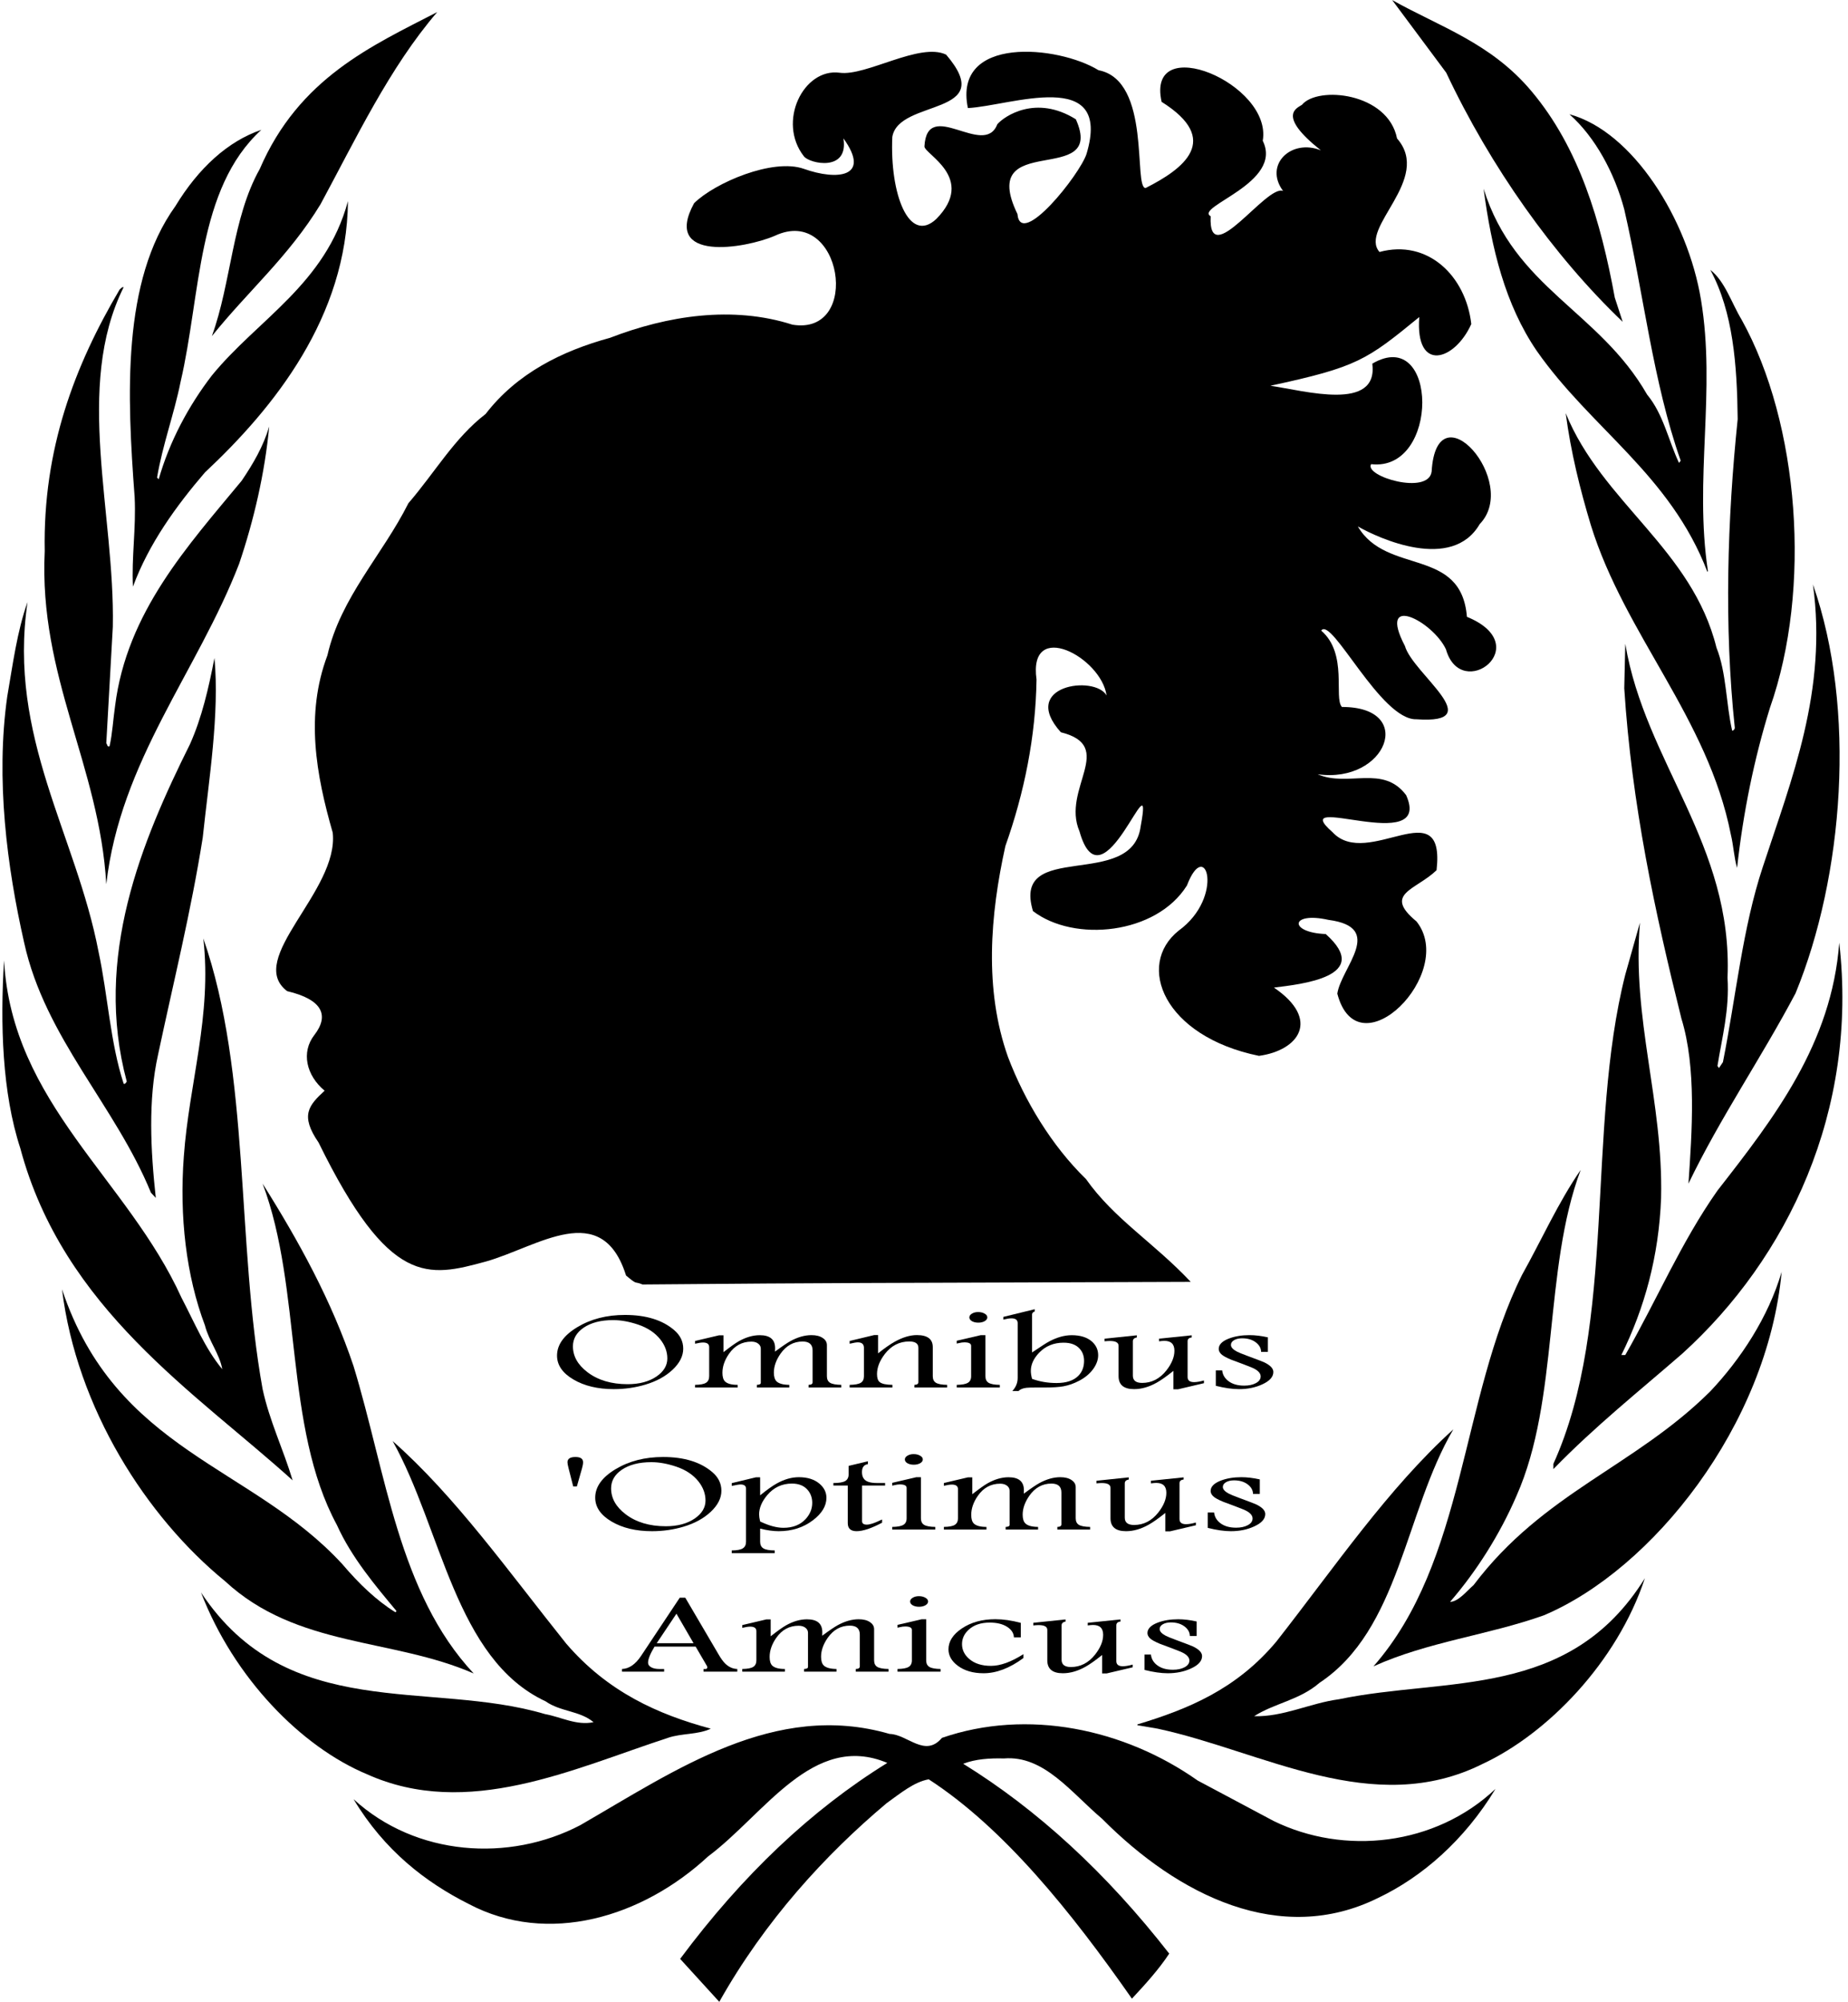 <?xml version="1.0" encoding="UTF-8" standalone="no"?>
<!-- Created with Inkscape (http://www.inkscape.org/) -->

<svg
   xmlns:dc="http://purl.org/dc/elements/1.1/"
   xmlns:cc="http://creativecommons.org/ns#"
   xmlns:rdf="http://www.w3.org/1999/02/22-rdf-syntax-ns#"
   xmlns:svg="http://www.w3.org/2000/svg"
   xmlns="http://www.w3.org/2000/svg"
   xmlns:sodipodi="http://sodipodi.sourceforge.net/DTD/sodipodi-0.dtd"
   xmlns:inkscape="http://www.inkscape.org/namespaces/inkscape"
   id="svg4170"
   version="1.1"
   inkscape:version="0.91 r13725"
   width="970.524"
   height="1050.739"
   viewBox="0 0 970.524 1050.739"
   sodipodi:docname="201610_JS_profile_v3_Laurel.svg">
  <defs
     id="defs4174">
    <clipPath
       id="clipPath4210"
       clipPathUnits="userSpaceOnUse">
      <path
         inkscape:connector-curvature="0"
         id="path4212"
         d="m 225.607,544.429 c 0,-0.688 0.193,-1.055 0.428,-1.499 l 0,0 c -0.373,-0.558 -0.931,-0.871 -1.347,-1.434 l 0,0 c -0.379,-0.51 -0.884,-1.104 -1.303,-1.589 l 0,0 c -0.622,-0.724 -1.926,-2.773 -2.486,-3.183 l 0,0 c -0.057,0.238 -0.108,0.245 -0.108,0.534 l 0,0 0,0.428 c 0,0.214 1.819,1.078 1.819,3.639 l 0,0 c 0,1.1 -0.728,3.555 -1.105,4.351 l 0,0 c -0.381,0.802 -1.765,3.096 -1.892,3.568 l 0,0 c -0.83,-0.609 -1.887,-4.754 -1.929,-6.097 l 0,0 c -0.078,-2.477 0.111,-5.149 2.573,-5.354 l 0,0 0,-1.497 c 0,-1.247 -1.524,-3.107 -1.994,-4.215 l 0,0 c -0.364,-0.855 -1.914,-3.588 -2.059,-4.268 l 0,0 -0.444,1.419 c 0.984,0.229 1.391,1.454 1.391,2.675 l 0,0 0,0.108 c 0,2.616 -2.803,7.107 -4.578,8.252 l 0,0 -0.778,-5.024 0.111,-0.018 0,-0.962 c 0,-2.396 1.181,-5.194 3.459,-5.24 l 0,0 0.289,-2.573 c 0.037,-0.282 -2.249,-6.374 -2.249,-8.133 l 0,0 -0.205,0.003 -0.33,1.067 c 0.455,0.165 0.75,0.885 0.75,1.498 l 0,0 0,0.75 c 0,1.756 -1.658,3.637 -2.597,4.574 l 0,0 c -0.319,0.321 -3.932,3.724 -3.932,2.702 l 0,0 0,-0.643 c 0,-2.632 0.543,-3.811 1.027,-5.821 l 0,0 c 0.32,-1.33 1.887,-3.488 3.36,-3.488 l 0,0 0.107,0 c 0.369,0 0.415,0.079 0.75,0.107 l 0,0 c 0.945,-1.786 0.666,-2.712 0.437,-4.824 l 0,0 c -0.203,-1.863 -0.223,-3.715 -0.223,-5.77 l 0,0 c -0.128,0.095 -0.643,0.8 -0.643,0.963 l 0,0 c 0,0.195 0.429,0.66 0.429,1.391 l 0,0 c 0,3.194 -5.538,6.54 -8.241,7.17 l 0,0 c 0.143,-1.713 1.3,-4.304 1.964,-5.635 l 0,0 c 0.703,-1.414 2.181,-3.568 4.136,-3.568 l 0,0 c 0.614,0 0.767,0.171 1.284,0.214 l 0,0 c 0.117,-0.44 0.818,-1.454 1.107,-2.105 l 0,0 c 0.204,-0.459 0.32,-2.171 0.395,-2.815 l 0,0 c 0.237,-2.003 0.504,-3.391 0.936,-5.378 l 0,0 -0.725,0.774 c 0.597,2.558 -1.237,3.826 -2.997,4.707 l 0,0 c -1.326,0.664 -4.409,1.714 -6.315,1.714 l 0,0 c -0.705,0 3.674,-7.384 6.637,-7.384 l 0,0 c 0.246,0 0.125,0.036 0.426,0.107 l 0,0 0,-0.215 c 1.048,0 1.323,0.237 1.928,0.643 l 0,0 c 0.399,-0.596 1.18,-1.27 1.501,-1.924 l 0,0 c 0.155,-0.313 0.699,-2.156 0.84,-2.585 l 0,0 c 0.281,-0.85 0.762,-1.655 0.981,-2.446 l 0,0 c 0.259,-0.945 0.899,-1.744 1.064,-2.466 l 0,0 -0.853,0.431 c 0,2.291 -1.609,3.372 -3.385,3.894 l 0,0 c -2.207,0.648 -3.858,0.494 -6.463,0.494 l 0,0 -0.749,0 c 0.341,-1.456 5.318,-5.779 7.385,-5.779 l 0,0 0.963,0 c 1.074,0 1.571,0.273 2.034,0.963 l 0,0 c 1.84,-1.231 2.222,-2.166 3.318,-4.064 l 0,0 c 0.494,-0.853 2.455,-3.807 3.122,-4.3 l 0,0 -0.108,-0.02 -0.98,0.251 c -0.307,0.225 -0.276,1.339 -1.581,2.164 l 0,0 c -0.725,0.457 -1.867,0.832 -3.021,0.832 l 0,0 -0.857,0 c -1.619,0 -4.914,-0.765 -5.993,-1.283 l 0,0 c 0.277,-1.04 5.858,-3.853 7.706,-3.853 l 0,0 1.178,0 c 0.088,0.267 0.055,0.216 0.145,0.166 l 0,0 c 0.061,-0.034 0.18,-0.069 0.432,-0.003 l 0,0 c 0.232,0.062 0.511,0.261 0.704,0.375 l 0,0 c 0.647,0.38 0.616,0.408 0.967,1.068 l 0,0 c 2.609,-0.608 2.746,-1.628 4.307,-3.184 l 0,0 c 1.334,-1.33 2.526,-2.442 3.929,-3.692 l 0,0 -1.281,0.133 c -0.106,1.288 -2.141,2.14 -3.639,2.14 l 0,0 c -1.602,0 -3.009,-0.551 -4.207,-1.036 l 0,0 c -0.733,-0.298 -1.23,-0.452 -1.894,-0.783 l 0,0 c -0.484,-0.242 -1.329,-0.861 -1.712,-0.963 l 0,0 0,-0.214 c 0.774,-0.18 2.14,-0.867 3.17,-1.218 l 0,0 c 1.007,-0.344 2.529,-0.815 3.788,-0.815 l 0,0 0.855,0 c 1.576,0 3.414,0.928 3.533,2.355 l 0,0 c 2.494,0 3.458,-1.306 4.966,-2.313 l 0,0 c 1.218,-0.811 3.652,-2.035 4.56,-2.805 l 0,0 -1.285,-0.127 c -0.187,0.806 -1.395,1.499 -2.355,1.499 l 0,0 -0.855,0 c -1.955,0 -7.5,-3.427 -7.824,-4.683 l 0,0 5.255,-0.561 0.428,0 c 2.462,0 5.458,0.809 5.458,3.318 l 0,0 1.392,0 c 1.237,0 3.424,-1.064 4.241,-1.423 l 0,0 c 0.745,-0.328 3.69,-1.557 4.449,-1.641 l 0,0 -0.877,-0.254 c -1.344,0.899 -1.228,0.827 -2.021,0.754 l 0,0 c -0.274,-0.025 -0.657,-0.05 -1.245,-0.035 l 0,0 c -0.749,0.019 -2.366,-1.02 -2.865,-1.439 l 0,0 c -0.855,-0.717 -4.055,-3.669 -4.144,-4.737 l 0,0 0.963,0 c 3.84,0 9.419,0.926 9.419,4.493 l 0,0 0.002,0.531 2.352,0.219 c 0.319,0.036 3.264,-0.66 3.404,-0.769 l 0,0 c 0.992,-0.759 0.333,-2.259 -0.121,-3.049 l 0,0 c -0.434,-0.758 -1.339,-1.606 -1.908,-2.371 l 0,0 c -0.941,-1.26 -0.859,-1.315 -1.526,-2.696 l 0,0 -0.063,-1.174 0,-0.107 c 0,-0.637 0.02,-2.081 0.643,-2.248 l 0,0 c -0.027,0.335 -0.108,0.381 -0.108,0.75 l 0,0 0,0.213 c 0,4.391 5.888,6.352 5.888,8.562 l 0,0 0,0.428 c 0,0.378 -0.467,1.019 -0.65,1.242 l 0,0 2.041,-0.279 c 0.25,0 0.469,0.006 0.663,0.01 l 0,0 c -0.194,-0.004 -0.413,-0.01 -0.663,-0.01 l 0,0 1.605,-0.215 0.535,-0.748 0.998,-1.964 0.074,2.82 -0.114,-2.461 c -0.251,0.294 -0.692,1.487 -0.956,1.927 l 0,0 c -0.024,0.039 -0.047,0.075 -0.07,0.11 l 0,0 c 0.023,-0.035 0.046,-0.071 0.07,-0.11 l 0,0 c 0.264,-0.44 0.705,-1.633 0.956,-1.927 l 0,0 0.114,2.461 c 0.118,1.431 0.427,3.243 -0.643,3.96 l 0,0 c -0.182,-0.78 -0.85,-2.034 -1.713,-2.034 l 0,0 c -0.99,0 -1.667,0.135 -2.564,0.217 l 0,0 c -1.549,0.14 -1.13,0.245 -2.039,0.853 l 0,0 c 0.477,0.712 0.964,0.763 0.964,2.141 l 0,0 0,0.214 c 0,2.239 -3.536,6.953 -4.934,7.277 l 0,0 -0.097,-1.819 0,-1.713 c 0,-2.966 0.696,-6.208 3.518,-6.22 l 0,0 0.23,-0.308 c -1.491,0 -3.317,0.627 -4.752,1.028 l 0,0 c -0.895,0.249 -1.415,0.474 -2.245,0.752 l 0,0 c -1.263,0.424 -1.039,0.125 -1.674,1.324 l 0,0 c 0.899,0.209 1.392,1.359 1.392,2.461 l 0,0 0,0.642 c 0,1.75 -2.261,6.674 -3.319,6.956 l 0,0 c -0.211,-0.911 -0.66,-1.753 -0.882,-2.864 l 0,0 c -0.147,-0.747 -0.295,-2.132 -0.295,-3.236 l 0,0 0,-0.427 c 0,-1.516 0.819,-3.64 2.541,-3.652 l 0,0 0.261,-0.433 -0.126,-0.089 c -0.042,-0.042 -1.895,0.891 -2.14,0.963 l 0,0 c -0.684,0.199 -1.484,0.744 -2.141,1.07 l 0,0 c -1.092,0.541 -3.413,1.476 -3.533,2.89 l 0,0 c 1.327,0.308 2.035,1.82 2.035,3.424 l 0,0 0,0.428 c 0,2.127 -1.008,4.952 -1.713,6.42 l 0,0 c -0.811,-0.216 -2.783,-5.133 -2.783,-6.635 l 0,0 0,-0.963 c 0,-1.113 0.862,-2.451 1.805,-2.678 l 0,0 0.139,-0.336 -0.125,-0.089 c -0.001,-0.002 -0.839,0.598 -0.934,0.671 l 0,0 c -0.343,0.266 -0.604,0.397 -0.95,0.654 l 0,0 c -0.706,0.526 -1.155,1.011 -1.783,1.537 l 0,0 c -0.973,0.816 -2.933,1.977 -2.97,3.559 l 0,0 c 2.173,0 2.998,2.686 2.998,4.923 l 0,0 0.085,0.76 -0.62,4.269 c -0.823,-0.22 -2.956,-3.452 -3.463,-4.349 l 0,0 c -0.888,-1.569 -1.394,-4.512 0.451,-5.497 l 0,0 0.141,-0.445 -0.125,-0.089 c -0.021,-0.02 -0.606,0.707 -0.685,0.813 l 0,0 c -0.254,0.341 -0.527,0.509 -0.786,0.82 l 0,0 c -0.521,0.62 -0.911,1.061 -1.447,1.655 l 0,0 c -0.542,0.6 -2.434,3.012 -2.434,3.882 l 0,0 0,0.535 0.749,0 c 1.135,0 2.526,1.761 2.827,2.845 l 0,0 c 0.431,1.564 0.919,2.855 0.919,4.86 l 0,0 0,1.606 c -0.854,-0.201 -2.905,-2.211 -3.56,-2.864 l 0,0 c -0.908,-0.907 -2.218,-2.57 -2.218,-4.307 l 0,0 c 0,-1.202 0.427,-1.29 0.854,-1.927 l 0,0 0,-0.427 c -0.559,0.41 -4.06,7.032 -3.983,7.708 l 0,0 0.13,0.96 c 0.383,-0.089 0.503,-0.214 0.962,-0.214 l 0,0 c 1.812,0 3.118,1.844 3.749,3.104 l 0,0 c 1.022,2.048 1.134,2.761 1.712,5.242 l 0,0 c -2.102,-0.488 -7.173,-3.651 -7.173,-5.885 l 0,0 c 0,-0.245 0.036,-0.124 0.109,-0.428 l 0,0 -0.234,-0.003 0.125,-0.853 c -0.34,0.393 -1.176,3.207 -1.176,4.066 l 0,0 c -0.408,0.136 -0.044,-0.041 -0.165,0.576 l 0,0 c -0.064,0.332 -0.121,0.431 -0.2,0.771 l 0,0 c -0.113,0.483 -0.277,1.155 -0.277,1.65 l 0,0 c 0,0.311 0.336,0.617 0.428,0.963 l 0,0 c 0.431,-0.101 0.535,-0.321 0.963,-0.321 l 0,0 0.642,0 c 1.98,0 3.055,1.727 4.041,2.81 l 0,0 c 0.33,0.363 2.733,4.074 2.241,4.319 l 0,0 c -0.489,0.244 -4.599,-1.376 -5.168,-1.607 l 0,0 c -1.169,-0.472 -3.254,-2.222 -3.254,-3.703 l 0,0 c 0,-0.332 0.11,-0.745 0.219,-0.966 l 0,0 -0.327,-0.532 c -0.027,1.21 -0.429,2.715 -0.43,4.064 l 0,0 c 0,1.481 0.003,2.853 -0.007,4.29 l 0,0 0.545,0.849 c 0.584,-0.048 0.739,-0.535 1.605,-0.535 l 0,0 0.644,0 c 1.754,0 3.177,1.306 4.093,2.221 l 0,0 c 0.596,0.596 2.685,2.823 2.756,3.665 l 0,0 -0.429,0 c -2.352,0 -4.037,-0.428 -5.82,-1.03 l 0,0 c -1.197,-0.403 -3.689,-2.037 -2.868,-3.766 l 0,0 -0.497,-0.468 -0.105,0.033 1.286,8.312 1.046,0.985 c 0.671,-0.448 1.048,-0.963 2.249,-0.963 l 0,0 0.107,0 c 2.293,0 7.037,3.404 7.39,4.75 l 0,0 -2.467,0.173 -2.568,0 c -2.262,0 -3.921,-0.877 -4.796,-2.566 l 0,0 0.057,-0.816 -0.631,-0.489 -0.09,0.125 c -0.045,0.046 1.407,4.292 1.541,4.774 l 0,0 c 0.51,1.828 1.138,2.857 2.527,3.787 l 0,0 c 0.209,-0.899 1.36,-1.39 2.461,-1.39 l 0,0 0.858,0 c 1.599,0 6.598,2.375 6.849,3.317 l 0,0 c -2.41,0.561 -3.202,1.177 -6.315,1.177 l 0,0 -0.107,0 c -1.558,0 -3.854,-0.801 -3.867,-2.544 l 0,0 -0.735,-0.346 c 0.604,1.142 1.355,2.785 2.098,3.788 l 0,0 c 0.464,0.629 0.572,1.217 1.262,1.629 l 0,0 c 0.687,0.409 1.281,0.664 1.991,1.005 l 0,0 c 1.982,-3.743 9.882,0.855 10.172,1.94 l 0,0 -2.959,0.87 -0.054,-0.152 -0.308,0.23 c -0.068,-0.032 -0.563,0.008 -1.215,0.049 l 0,0 c -1.035,0.064 -2.469,0.127 -3.241,-0.093 l 0,0 c -1.218,-0.348 -2.361,-0.864 -2.411,-2.364 l 0,0 -1.391,-0.498 -0.122,0.15 3.992,4.79 c 0.26,-0.06 0.694,-0.214 0.963,-0.214 l 0,0 c 3.266,0 5.779,6.32 5.779,9.524 l 0,0 c -2.56,-1.355 -7.706,-3.76 -7.706,-7.383 m 30.925,-81.426 c -0.014,0 -0.029,0 -0.045,0 l 0,0 c 0.016,0 0.031,0 0.045,0 m 0.014,0 c 0.548,-10e-4 0.879,-0.071 1.192,-0.518 l 0,0 c -0.313,0.446 -0.644,0.517 -1.192,0.518 m 31.201,87.801 c 0.135,-0.594 0.271,-1.04 0.429,-1.603 l 0,0 c 0.353,-1.245 0.685,-2.013 1.1,-3.076 l 0,0 c 0.632,-1.622 2.217,-3.837 4.404,-3.837 l 0,0 c 0.104,0 0.694,0.176 0.855,0.214 l 0,0 3.991,-4.897 c -0.121,-0.018 -1.52,0.457 -1.549,0.489 l 0,0 c -0.1,0.107 -0.101,0.92 -0.608,1.425 l 0,0 c -0.831,0.831 -1.55,0.901 -3.003,1.065 l 0,0 c -0.843,0.096 -2.769,-0.048 -3.474,-0.173 l 0,0 c -1.05,-0.184 -2.436,-0.845 -3.17,-0.905 l 0,0 c 0.175,-0.658 3.833,-2.526 4.694,-2.905 l 0,0 c 0.785,-0.347 2.234,-0.569 3.227,-0.413 l 0,0 c 2.015,0.314 1.402,0.694 2.354,1.392 l 0,0 c 1.79,-1.2 2.048,-0.371 3.209,-2.678 l 0,0 c 0.299,-0.592 0.727,-1.215 1.074,-1.815 l 0,0 c 0.382,-0.661 0.609,-1.261 0.962,-1.929 l 0,0 -0.736,0.348 c -0.044,1.376 -1.923,2.739 -3.223,2.435 l 0,0 c -0.195,0.129 -0.19,0.213 -0.43,0.213 l 0,0 -0.214,0 c -2.955,0 -4.159,-0.781 -6.314,-1.283 l 0,0 c 0.264,-0.993 5.304,-3.317 6.742,-3.317 l 0,0 1.07,0 c 1.513,0 1.773,0.964 2.355,1.39 l 0,0 c 1.866,-1.249 1.567,-1.733 2.446,-3.76 l 0,0 c 0.391,-0.904 1.32,-3.737 1.408,-4.801 l 0,0 -0.525,0.339 c -0.012,2.506 -2.714,3.513 -5.256,3.513 l 0,0 -1.391,0 -3.213,-0.293 c 0.187,-0.713 2.466,-2.516 3.15,-2.98 l 0,0 c 1.102,-0.745 2.583,-1.756 4.345,-1.756 l 0,0 c 0.756,0 1.987,0.391 2.141,0.963 l 0,0 c 1.497,-1.004 1.157,-1.368 1.629,-3.294 l 0,0 c 0.311,-1.274 0.512,-2.92 0.512,-4.197 l 0,0 0,-0.214 c 0,-0.239 0.084,-0.235 0.213,-0.428 l 0,0 -0.128,-0.961 -0.287,0.227 c 0.043,0.225 0.094,0.231 0.094,0.521 l 0,0 c 0,3.168 -5.364,4.28 -8.777,4.28 l 0,0 -0.214,0 c -0.207,0 -0.19,-0.033 -0.32,-0.107 l 0,0 c 0.113,-0.424 2.345,-3.191 2.751,-3.562 l 0,0 c 0.886,-0.806 2.433,-2.217 3.99,-2.217 l 0,0 0.857,0 c 0.798,0 0.97,0.394 1.498,0.535 l 0,0 c 0.109,-0.403 0.536,-0.647 0.536,-0.963 l 0,0 0,-3.211 -0.384,-4.819 -0.384,0.42 c 0.101,0.181 0.127,0.166 0.127,0.44 l 0,0 0,0.536 c 0,2.838 -5.588,5.014 -8.35,5.243 l 0,0 c 0.019,-0.841 1.838,-3.73 2.311,-4.432 l 0,0 c 0.359,-0.535 1.09,-1.333 1.605,-1.712 l 0,0 c 0.923,-0.677 1.647,-0.738 2.078,-1.026 l 0,0 c 0.287,0.182 0.466,0.138 0.672,0.094 l 0,0 c 0.269,-0.057 0.586,-0.115 1.255,0.334 l 0,0 c 0.598,-1.128 0.624,-0.774 0.33,-2.255 l 0,0 c -0.146,-0.738 -0.342,-1.639 -0.557,-2.333 l 0,0 c -0.235,-0.757 -0.389,-1.616 -0.559,-2.216 l 0,0 c -0.178,-0.626 -0.675,-1.736 -0.712,-2.186 l 0,0 c -0.453,0.332 0.105,0.327 0.105,1.177 l 0,0 0,0.75 c 0,1.543 -1.549,3.07 -2.696,3.832 l 0,0 c -0.875,0.582 -3.335,2.173 -4.473,2.267 l 0,0 0,-0.32 0.214,0 c -0.307,-0.64 1.21,-4.416 1.569,-5.067 l 0,0 c 0.685,-1.25 2.044,-2.959 3.888,-2.959 l 0,0 c 0.313,0 0.555,0.143 0.857,0.214 l 0,0 c -0.3,-0.626 0.178,-0.596 -0.12,-1.383 l 0,0 c -0.171,-0.456 -0.129,-0.497 -0.351,-1.035 l 0,0 c -0.328,-0.799 -0.685,-1.393 -1.064,-2.148 l 0,0 c -0.564,-1.128 -1.604,-3.281 -2.318,-4.102 l 0,0 0,0.535 c 0.317,0.213 0.749,0.782 0.749,1.285 l 0,0 0,1.069 c 0,1.992 -4.378,6.519 -5.78,6.636 l 0,0 c 0,-1.937 0.313,-4.505 0.684,-5.845 l 0,0 c 0.376,-1.344 1.689,-3.466 3.277,-3.466 l 0,0 0.641,0 c 0,-1.717 -1.598,-3.135 -2.417,-4.216 l 0,0 c -0.52,-0.684 -2.498,-3.126 -3.041,-3.489 l 0,0 c 0.077,0.926 1.285,0.85 1.285,2.782 l 0,0 0,0.429 c 0,1.974 -3.075,7.069 -4.283,7.169 l 0,0 -0.489,-3.523 0.062,-1.827 0.3,-2.234 c 0.518,-0.457 0.691,-2.368 2.698,-2.368 l 0,0 c -0.139,-1.662 -1.986,-2.719 -3.025,-3.613 l 0,0 c -0.824,-0.71 -2.83,-2.338 -3.72,-2.808 l 0,0 c 0.193,0.823 1.82,0.794 1.82,3.318 l 0,0 0,0.427 c 0,1.4 -0.432,2.735 -0.871,3.731 l 0,0 c -0.239,0.546 -0.517,1.134 -0.746,1.714 l 0,0 c -0.169,0.427 -0.757,1.186 -0.844,1.511 l 0,0 c -0.852,-0.227 -1.926,-4.727 -1.926,-5.992 l 0,0 0,-0.964 c 0,-1.606 0.774,-3.324 2.139,-3.21 l 0,0 c -0.656,-1.242 -0.291,-1.022 -1.541,-1.776 l 0,0 c -0.758,-0.456 -1.347,-0.783 -2.101,-1.217 l 0,0 c -0.646,-0.372 -3.827,-1.882 -4.491,-2.036 l 0,0 0.324,0.532 c 1.746,0.002 2.565,2.353 2.565,4.176 l 0,0 c 0,2.291 -0.761,4.206 -1.177,5.993 l 0,0 -0.321,0 c -0.186,-0.694 -1.527,-2.127 -1.913,-3.118 l 0,0 c -0.521,-1.35 -1.084,-2.035 -1.084,-3.624 l 0,0 0,-0.535 c 0,-1.053 -0.234,-0.684 0.229,-1.697 l 0,0 c 0.189,-0.409 0.565,-0.954 1.055,-1.085 l 0,0 c -0.083,-1.006 -0.926,-1.129 -1.479,-1.294 l 0,0 c -0.754,-0.224 -1.455,-0.511 -2.253,-0.753 l 0,0 c -0.969,-0.295 -3.794,-1.057 -4.937,-1.057 l 0,0 0.229,0.308 c 2.754,0.012 3.624,3.204 3.624,6.006 l 0,0 0,1.391 -0.191,2.356 c -0.643,-0.167 -2.527,-2.419 -3,-3.018 l 0,0 c -0.869,-1.098 -1.84,-2.239 -1.84,-4.153 l 0,0 0,-0.428 c 0,-0.746 0.276,-1.665 0.856,-1.819 l 0,0 c -0.101,-1.218 -2.387,-1.001 -3.595,-1.221 l 0,0 c -1.558,-0.282 -2.511,0.753 -2.611,1.97 l 0,0 c -1.345,-0.359 -0.643,-3.748 -0.643,-5.244 l 0,0 0,-0.963 c 0,-0.29 -0.052,-0.296 -0.108,-0.536 l 0,0 c 0.939,0.63 0.745,2.064 1.821,2.783 l 0,0 3.283,0.301 c -0.14,-0.442 -0.395,-0.633 -0.395,-1.264 l 0,0 0,-0.214 c 0,-1.355 2.499,-3.233 3.398,-3.988 l 0,0 c 0.865,-0.724 2.755,-3.12 2.49,-4.788 l 0,0 -0.133,-0.851 0.24,-0.005 c 0.055,0.678 0.32,1.084 0.32,1.927 l 0,0 0,1.07 c 0,2.697 -4.067,5.18 -4.067,7.277 l 0,0 c 0,0.611 0.274,0.815 0.322,1.39 l 0,0 c 0.604,0.142 3.25,0.809 3.745,0.75 l 0,0 2.142,-0.211 0,-0.752 c 0,-3.274 5.842,-4.28 9.525,-4.28 l 0,0 0.857,0 c -0.384,1.64 -5.235,6.313 -7.493,6.313 l 0,0 -1.07,0 c -0.638,0 -1.205,-0.588 -1.605,-0.856 l 0,0 -0.855,0.222 c 0.273,0.183 3.606,1.328 4.234,1.536 l 0,0 c 1.343,0.444 2.702,1.56 4.219,1.56 l 0,0 1.286,0 c 0.356,0 0.433,-1.039 0.81,-1.545 l 0,0 c 0.219,-0.298 0.941,-0.884 1.263,-1.091 l 0,0 c 0.54,-0.344 2.558,-0.682 3.706,-0.682 l 0,0 0.535,0 5.045,0.528 -0.015,0.115 c -0.198,0.743 -2.676,2.451 -3.421,2.892 l 0,0 c -1.044,0.617 -2.909,1.709 -4.499,1.709 l 0,0 -0.535,0 c -1.323,0 -2.105,-0.621 -2.568,-1.499 l 0,0 -1.392,0.015 c 0.017,0.007 4.401,2.764 4.617,2.859 l 0,0 c 0.331,0.146 1.753,1.289 2.154,1.594 l 0,0 c 0.491,0.374 2.005,0.777 2.863,0.777 l 0,0 c 0.027,-1.252 2.065,-2.355 3.425,-2.355 l 0,0 0.854,0 c 1.262,0 2.896,0.408 3.841,0.762 l 0,0 c 0.734,0.276 2.658,1.12 3.225,1.271 l 0,0 c -0.259,0.963 -5.814,2.996 -7.6,2.996 l 0,0 -0.215,0 c -1.539,0 -3.417,-0.766 -3.53,-2.14 l 0,0 -1.281,-0.133 c 1.333,1.189 2.695,2.393 3.931,3.689 l 0,0 c 1.11,1.164 2.189,3.139 4.305,3.187 l 0,0 c 0.242,-0.905 1.508,-1.606 2.677,-1.606 l 0,0 0.856,0 c 1.375,0 3.117,1.003 4.209,1.464 l 0,0 c 1.042,0.439 2.761,2.007 3.389,2.174 l 0,0 0,0.215 c -2.005,0.466 -3.537,1.283 -6.208,1.283 l 0,0 -0.641,0 c -1.928,0 -4.388,-1.042 -4.388,-2.888 l 0,0 -1.175,-0.327 c 0.012,0.062 2.769,4.061 2.953,4.327 l 0,0 c 1.271,1.841 1.168,2.865 3.359,4.025 l 0,0 c 0.341,-0.643 1.072,-0.963 2.034,-0.963 l 0,0 0.322,0 c 1.999,0 3.447,1.121 4.68,2.168 l 0,0 c 0.628,0.532 3.173,2.961 3.347,3.611 l 0,0 -0.749,0 c -2.351,0 -4.479,0.169 -6.383,-0.468 l 0,0 c -1.579,-0.529 -3.571,-1.623 -3.571,-3.598 l 0,0 c 0,-0.029 0.073,-0.196 0.106,-0.322 l 0,0 -0.85,-0.439 c 0.32,1.409 1.505,3.411 2.016,4.947 l 0,0 c 0.287,0.868 0.451,1.836 0.869,2.554 l 0,0 c 0.459,0.788 1.064,1.281 1.498,1.928 l 0,0 c 0.453,-0.305 0.832,-0.643 1.603,-0.643 l 0,0 c 1.131,0 1.991,0.582 2.699,1.049 l 0,0 c 0.505,0.333 0.541,0.47 1.109,0.816 l 0,0 c 0.065,0.037 0.605,0.782 0.823,0.999 l 0,0 c 0.813,0.807 2.58,3.412 2.862,4.628 l 0,0 c -3.448,0 -9.632,-2.096 -9.632,-5.672 l 0,0 c 0,-0.464 0.214,-0.432 0.214,-0.749 l 0,0 c 0,-0.153 -0.614,-0.66 -0.749,-0.75 l 0,0 c 0.081,0.972 0.506,1.644 0.535,2.676 l 0,0 c 0.025,0.894 0.317,1.878 0.425,2.785 l 0,0 c 0.301,2.533 0.329,3.168 1.502,4.92 l 0,0 c 0.294,-0.196 0.573,-0.321 1.07,-0.321 l 0,0 c 2.06,0 3.564,2.014 4.282,3.422 l 0,0 c 0.512,1.004 1.926,4.421 1.926,5.781 l 0,0 c -0.925,-0.078 -4.266,-2.095 -5.073,-2.633 l 0,0 c -1.274,-0.847 -3.062,-2.527 -3.062,-4.537 l 0,0 c 0,-0.687 0.194,-1.053 0.429,-1.498 l 0,0 -0.706,-0.89 c -0.01,0.444 0.09,0.343 0.063,0.676 l 0,0 -0.497,7.6 c -0.073,0.446 0.556,1.755 0.604,2.352 l 0,0 c 2.775,-0.062 3.125,1.125 4.195,3.084 l 0,0 c 0.612,1.121 1.156,4.523 1.156,6.333 l 0,0 0,0.428 c 0,1.126 -3.75,-2.518 -4.041,-2.809 l 0,0 c -1.068,-1.068 -2.595,-2.838 -2.595,-4.896 l 0,0 c 0,-0.935 0.484,-1.476 0.858,-2.033 l 0,0 -0.493,-1.089 -0.42,1.742 c 0.275,0.694 -1.871,5.702 -1.871,6.517 l 0,0 0,0.428 0.28,2.253 c 2.307,0.183 3.679,3.078 3.467,5.666 l 0,0 -0.222,3.209 -0.207,10e-4 c 0.22,0.458 -0.219,1.959 -0.428,2.355 l 0,0 c -1.264,-0.846 -4.495,-5.674 -4.495,-7.919 l 0,0 0,-0.643 c 0,-0.878 0.411,-1.681 0.88,-2.116 l 0,0 c 0.927,-0.86 0.311,-0.492 0.19,-1.95 l 0,0 c -0.038,0.045 -2.11,4.321 -2.29,4.773 l 0,0 c -0.9,2.272 -1.884,1.792 -1.884,5.393 l 0,0 c 0.995,0.083 1.354,0.258 1.93,1.068 l 0,0 c 0.305,0.429 0.746,1.719 0.746,2.464 l 0,0 0,1.284 c 0,1.915 -1.14,5.351 -1.819,6.635 l 0,0 c -1.115,-0.816 -3.104,-5.755 -3.104,-7.705 l 0,0 0,-0.32 c 0,-1.901 0.552,-2.65 1.819,-3.319 l 0,0 -0.136,-1.387 c -0.159,0.134 -2.032,2.849 -2.414,3.333 l 0,0 c -0.364,0.461 -2.392,2.76 -2.802,2.87 l 0,0 c 0.346,1.289 0.87,1.557 0.142,3.245 l 0,0 c -0.438,1.019 -0.988,1.738 -1.774,2.399 l 0,0 c -1.626,1.365 -3.088,2.156 -5.062,3.182 l 0,0 c -0.282,0.147 -0.46,0.229 -0.562,0.229 l 0,0 c -0.19,0 -0.115,-0.287 0.04,-0.967 m -18.471,-85.352 c 0.095,0.095 0.048,0.048 0,0 l 0,0 c -0.027,-0.027 -0.055,-0.055 -0.055,-0.055 l 0,0 c 0,0 0.015,0.015 0.055,0.055" />
    </clipPath>
  </defs>
  <sodipodi:namedview
     pagecolor="#ffffff"
     bordercolor="#666666"
     borderopacity="1"
     objecttolerance="10"
     gridtolerance="10"
     guidetolerance="10"
     inkscape:pageopacity="0"
     inkscape:pageshadow="2"
     inkscape:window-width="1280"
     inkscape:window-height="1002"
     id="namedview4172"
     showgrid="false"
     inkscape:zoom="0.47158032"
     inkscape:cx="591.81674"
     inkscape:cy="648.21193"
     inkscape:window-x="-8"
     inkscape:window-y="-8"
     inkscape:window-maximized="1"
     inkscape:current-layer="svg4170"
     fit-margin-top="0"
     fit-margin-left="0"
     fit-margin-right="0"
     fit-margin-bottom="0" />
  <g
     inkscape:groupmode="layer"
     id="layer2"
     inkscape:label="laurel 2"
     transform="translate(-147.716,-148.416)">
    <g
       id="g54209"
       transform="matrix(2.734,0,0,3.63,-598.175,-434.294)"
       style="fill:#000000;fill-opacity:1">
      <g
         id="g54211"
         style="fill:#000000;fill-opacity:1">
        <path
           id="path54213"
           d="m 569.386,394.109 c -10.774,2.885 -22.271,3.813 -32.735,7.381 17.723,-15.196 16.711,-38.708 28.535,-56.606 3.767,-5.067 6.88,-10.379 11.271,-15.188 -7.192,14.428 -4.073,33.146 -12.336,47.147 -3.181,5.562 -7.729,10.957 -12.76,15.325 1.644,-0.061 3.082,-1.484 4.527,-2.435 13.421,-13.393 30.954,-17.138 45.472,-28.019 5.815,-4.634 11.142,-10.706 13.698,-17.273 -2.747,22.22 -24.853,43.046 -45.672,49.666 l 0,0 z"
           inkscape:connector-curvature="0"
           style="fill:#000000;fill-opacity:1" />
        <path
           id="path54215"
           d="m 617.735,304.146 c -6.566,9.344 -14.51,18.042 -20.576,27.538 0.677,-7.519 1.567,-16.764 -1.361,-23.886 -5.075,-15.337 -9.534,-30.909 -10.973,-47.741 l 0.198,-6.437 c 3.819,17.189 20.705,29.006 19.64,48.287 0.387,4.673 -1.059,8.646 -1.934,12.755 l 0.29,0.304 0.761,-0.853 c 2.504,-9.458 3.768,-19.403 7.661,-28.228 5.533,-12.698 12.442,-25.514 9.627,-40.846 8.416,18.076 5.866,42.228 -3.333,59.105 l 0,0 z"
           inkscape:connector-curvature="0"
           style="fill:#000000;fill-opacity:1" />
        <path
           id="path54217"
           d="m 607.371,206.758 c 11.072,15.005 13.499,38.918 5.435,56.13 -3.006,7.294 -5.129,15.066 -6.31,23.14 -0.563,-1.393 -0.692,-3.265 -1.195,-4.816 -4.404,-16.848 -20.338,-28.854 -26.891,-44.739 -2.078,-5.194 -3.85,-10.562 -4.832,-16.2 7.002,12.95 24.258,19.639 28.961,33.911 1.927,3.609 1.818,8.119 3.014,12 0.251,0 0.502,-0.187 0.502,-0.441 -2.07,-14.701 -1.438,-30.087 0.557,-44.606 -0.115,-7.864 -0.883,-15.493 -5.252,-21.58 2.802,1.632 4.063,4.768 6.012,7.203 l 0,0 z"
           inkscape:connector-curvature="0"
           style="fill:#000000;fill-opacity:1" />
        <path
           id="path54219"
           d="m 599.564,203.877 c 2.908,13.149 -1.34,25.955 1.332,39.23 l -0.1,0.114 c -7.153,-14.066 -22.34,-20.705 -32.789,-31.963 -6.056,-6.681 -8.688,-14.823 -10.203,-23.444 5.987,14.435 22.144,17.615 31.419,29.779 3.104,2.804 4.116,6.689 6.117,9.869 l 0.327,-0.316 c -5.334,-11.387 -7.121,-24.201 -10.843,-36.345 -1.863,-5.262 -5.562,-10.433 -10.523,-13.75 12.176,2.488 22.729,15.2 25.263,26.827 l 0,0 z"
           inkscape:connector-curvature="0"
           style="fill:#000000;fill-opacity:1" />
        <path
           id="path54221"
           d="m 567.012,173.722 c 9.17,8.207 13.317,18.834 15.995,29.844 l 1.515,3.497 c -13.31,-9.572 -25.4,-22.44 -33.899,-36.03 l -10.38,-10.501 c 9.125,3.869 18.963,6.179 26.77,13.19 l 0,0 z"
           inkscape:connector-curvature="0"
           style="fill:#000000;fill-opacity:1" />
        <path
           id="path54223"
           d="m 356.806,162.274 c -9.2,8.065 -15.581,18.266 -22.406,27.777 -6.118,7.575 -13.944,12.57 -20.88,19.084 3.744,-7.762 3.881,-17.033 9.191,-24.163 7.557,-13.184 21.569,-17.822 34.095,-22.699 l 0,0 z"
           inkscape:connector-curvature="0"
           style="fill:#000000;fill-opacity:1" />
        <path
           id="path54225"
           d="m 306.492,190.36 c 4.475,-5.562 10.147,-9.428 16.531,-11.061 -12.396,8.515 -11.589,23.775 -15.519,36.46 -1.253,4.691 -3.429,9.013 -4.513,13.821 l 0.315,0.251 c 2.062,-5.436 5.688,-10.572 10.212,-15.008 8.804,-8.127 21.827,-13.192 26.142,-25.214 -0.197,16.706 -14.134,29.84 -27.469,39.229 -5.499,4.824 -10.802,10.322 -13.83,16.524 -0.297,-4.215 0.623,-8.447 0.323,-12.962 -1.45,-14.584 -2.504,-31.229 7.807,-42.042 l 0,0 z"
           inkscape:connector-curvature="0"
           style="fill:#000000;fill-opacity:1" />
        <path
           id="path54227"
           d="m 281.412,240.228 c -0.373,-14.778 5.761,-26.842 14.404,-37.853 0.251,-0.125 0.43,-0.376 0.753,-0.316 -9.515,14.459 -1.644,32.67 -2.077,49.11 l -1.255,16.832 c 0.187,0.122 0.187,0.628 0.628,0.434 0.562,-1.876 0.685,-3.881 1.061,-5.811 2.241,-13.577 14.032,-23.211 24.331,-32.594 2.199,-2.454 4.144,-4.946 5.273,-7.826 -0.841,6.76 -2.96,13.579 -5.765,19.831 -8.016,15.632 -22.823,28.458 -25.528,46.354 -1.312,-17.15 -12.989,-29.973 -11.825,-48.162 l 0,0 z"
           inkscape:connector-curvature="0"
           style="fill:#000000;fill-opacity:1" />
        <path
           id="path54229"
           d="m 274.214,261.243 c 1.065,-4.622 1.88,-9.405 3.892,-13.646 -3.812,19.537 9.329,33.614 13.64,50.549 1.804,6.334 2.245,13.137 4.824,19.08 0.24,0.13 0.449,-0.121 0.598,-0.312 -6.418,-17.989 2.847,-34.706 12.156,-48.791 2.264,-3.816 3.568,-8.066 4.694,-12.453 0.989,8.142 -1.069,17.518 -2.252,25.971 -2.264,10.756 -5.643,20.956 -8.584,31.393 -1.936,6.521 -1.427,13.879 -0.433,20.712 L 301.816,333 c -6.825,-12.586 -20.34,-22.402 -24.354,-36.152 -3.303,-10.962 -5.498,-23.66 -3.249,-35.605 l 0,0 z"
           inkscape:connector-curvature="0"
           style="fill:#000000;fill-opacity:1" />
        <path
           id="path54231"
           d="m 273.598,299.401 c 1.503,20.708 23.771,31.65 34.094,48.794 2.442,3.508 4.562,7.389 7.825,10.325 -0.51,-2.206 -2.568,-4.062 -3.324,-6.322 -3.611,-7.19 -4.928,-15.759 -4.06,-24.449 1,-10.577 5.437,-20.393 3.743,-31.518 9.07,19.557 6.315,43.967 11.387,65.158 1.328,4.635 4.011,8.773 5.769,13.203 -18.636,-12.692 -44.047,-24.769 -52.314,-48.03 -3.484,-8.021 -3.873,-17.95 -3.119,-27.161 l 0,0 z"
           inkscape:connector-curvature="0"
           style="fill:#000000;fill-opacity:1" />
        <path
           id="path54233"
           d="m 284.729,346.955 c 10.391,23.506 36.414,25.453 53.862,39.767 3.211,2.846 6.575,5.266 10.2,6.954 l 0.187,-0.189 c -4.006,-3.622 -8.64,-7.747 -11.444,-12.441 -10.212,-14.199 -6.62,-34.09 -14.271,-49.361 6.952,8.316 13.274,16.961 17.472,26.396 6.243,15.401 8.629,32.797 23.075,44.439 -15.634,-5.152 -33.949,-3.713 -47.748,-13.339 -15.066,-9.26 -28.513,-24.966 -31.332,-42.224 l 0,0 z"
           inkscape:connector-curvature="0"
           style="fill:#000000;fill-opacity:1" />
        <path
           id="path54235"
           d="m 311.435,390.807 c 16.66,18.948 43.883,12.625 66.075,17.584 3.135,0.428 6.004,1.684 9.326,1.174 -2.646,-1.674 -6.316,-1.492 -9.204,-3.014 -17.396,-6.111 -19.947,-24.944 -29.391,-37.643 12.064,8.012 22.207,18.817 33.337,29.288 8,7.008 17.63,10.242 27.776,12.305 -2.438,0.891 -5.635,0.646 -8.252,1.332 -18.229,4.482 -38.48,11.809 -57.812,5.25 -12.567,-3.957 -25.533,-13.895 -31.856,-26.276 l 0,0 z"
           inkscape:connector-curvature="0"
           style="fill:#000000;fill-opacity:1" />
        <path
           id="path54237"
           d="m 537.557,434.973 c -18.773,7.006 -38.366,-0.32 -53.029,-11.439 -5.937,-3.773 -11.17,-9.207 -18.849,-8.727 -2.785,-0.053 -5.471,0.084 -7.838,0.768 14.245,6.629 27.478,15.768 39.576,27.455 -2.039,2.328 -4.68,4.506 -7.167,6.514 -11.659,-12.562 -24.571,-24.654 -39.028,-31.717 -2.831,0.367 -5.524,2.07 -8.077,3.441 -11.77,7.441 -23.407,17.014 -32.157,28.732 l -7.519,-6.209 c 12,-12.139 25.273,-21.588 39.794,-28.338 -14.269,-4.52 -23.582,7.434 -34.413,13.514 -12.621,8.812 -30.772,12.951 -46.025,6.871 -8.203,-3.111 -16.15,-7.693 -22.09,-15.141 12.004,8.27 29.882,9.137 43.533,3.766 18.318,-7.945 37.354,-18.018 59.437,-13.201 3.446,0.06 6.795,3.492 10.051,0.57 16.413,-4.262 34.995,-1.332 49.126,6.17 l 14.564,5.838 c 13.537,5.006 31.039,3.621 42.643,-4.627 -5.966,7.426 -14.115,12.746 -22.531,15.76 l 0,0 z"
           inkscape:connector-curvature="0"
           style="fill:#000000;fill-opacity:1" />
        <path
           id="path54239"
           d="m 557.675,415.575 c -21.078,7.959 -42.283,-1.811 -62.479,-5.074 l -3.889,-0.494 0,-0.123 c 9.657,-2.191 19.031,-5.066 26.718,-12.006 11.321,-10.882 21.396,-22.083 33.968,-30.659 -9.323,11.954 -10.312,28.969 -25.713,36.655 -3.812,2.494 -8.622,2.936 -12.556,4.824 5.609,0.121 10.745,-1.889 16.3,-2.451 20.652,-3.242 44.278,0.084 58.767,-17.509 -5.379,12.259 -18.85,22.525 -31.115,26.837 l 0,0 z"
           inkscape:connector-curvature="0"
           style="fill:#000000;fill-opacity:1" />
        <path
           id="path54241"
           d="m 595.973,356.269 c -8.324,5.448 -16.762,10.501 -24.761,16.695 l 0,-0.761 c 12.252,-20.362 6.263,-48.335 13.812,-70.744 l 2.815,-7.507 c -1.575,13.96 4.488,25.785 4.062,39.793 -0.426,8.462 -3.188,15.965 -7.631,22.722 l 0.753,0 c 6.003,-7.884 10.69,-16.269 17.706,-23.778 10.89,-10.501 21.961,-21.269 23.391,-35.841 3.698,24.327 -9.952,45.648 -30.147,59.421 l 0,0 z"
           inkscape:connector-curvature="0"
           style="fill:#000000;fill-opacity:1" />
      </g>
    </g>
  </g>
  <path
     style="fill:#000000"
     d="m 328.787,669.549 c -12.738,-40.533 -46.31,-15.069 -73.576,-7.359 -30.438,8.264 -50.661,13.443 -87.893,-62.429 -9.84,-14.337 -5.18,-19.516 3.162,-27.231 -9.692,-8.075 -12.379,-20.211 -5.414,-29.207 7.895,-10.197 4.503,-18.623 -14.267,-23.06 -22.226,-16.888 27.304,-52.488 23.937,-83.182 -8.719,-30.304 -14.521,-61.94 -2.783,-93.098 6.922,-30.369 28.96,-52.753 42.525,-79.824 14.047,-16.301 24.148,-34.23 40.559,-46.856 16.359,-21.258 39.966,-33.052 65.291,-39.965 30.283,-11.682 64.421,-16.986 95.835,-6.913 36.75,6.054 25.935,-63.184 -9.273,-46.641 -15.807,6.795 -59.369,13.967 -42.366,-17.119 10.723,-10.617 41.348,-23.837 57.699,-18.015 17.269,6.149 35.547,4.558 20.726,-16.006 2.873,17.787 -17.738,13.262 -20.719,9.468 -14.263,-18.153 -0.241,-46.462 18.704,-43.93 13.924,1.957 42.072,-16.164 55.947,-9.502 27.828,32.523 -24.955,23.009 -28.263,43.214 -1.354,29.923 8.747,56.485 23.096,43.059 21.251,-21.555 -6.452,-34.127 -6.225,-38.14 1.465,-25.915 31.386,6.389 38.259,-11.57 3.604,-4.202 20.291,-15.747 41.259,-2.627 16.238,36.248 -52.24,5.159 -30.671,49.728 1.625,18.399 32.808,-20.744 36.289,-31.574 13.745,-45.996 -40.121,-25.137 -62.314,-24.046 -7.955,-38.254 47.375,-32.906 68.61,-19.866 27.948,5.336 18.124,61.913 24.727,61.834 19.883,-10.016 40.207,-25.255 8.404,-45.236 -8.384,-37.449 58.302,-9.547 53.113,20.443 10.986,22.216 -35.996,34.569 -27.351,39.641 -1.405,29.269 29.4,-16.982 38.042,-13.294 -10.287,-13.809 4.394,-27.63 19.837,-21.326 -23.352,-18.522 -12.477,-22.165 -9.957,-23.893 8.277,-10.052 45.178,-6.46 49.963,17.657 18.709,21.395 -20.268,46.978 -9.221,59.578 25.332,-6.861 45.327,12.54 48.209,37.828 -8.693,19.379 -29.524,25.719 -27.323,-3.662 -27.735,22.65 -32.405,26.197 -78.169,36.055 18.158,2.656 56.743,13.735 53.517,-11.605 34.654,-20.285 35.525,56.93 -0.622,52.765 -3.927,6.374 30.205,16.511 31.774,3.865 2.643,-44.622 46.656,5.533 25.247,27.59 -14.561,25.087 -52.937,7.564 -64.002,1.241 15.054,25.698 54.306,10.627 57.281,47.436 36.774,15.079 -2.984,45.269 -11.008,17.07 -6.838,-14.723 -36.291,-29.964 -21.551,-1.77 4.158,14.658 44.592,41.202 6.06,38.481 -18.752,0.622 -44.598,-54.324 -50.02,-46.536 14.163,12.175 6.436,35.321 10.882,40.076 39.157,-0.072 23.44,40.452 -12.748,35.317 16.006,6.988 34.322,-5.259 46.47,10.981 14.537,32.619 -63.999,-2.803 -38.654,19.446 18.481,19.95 59.43,-22.41 54.625,19.954 -10.893,10.494 -28.268,12.253 -10.546,26.875 21.439,26.876 -30.641,79.528 -41.575,37.916 2.021,-13.724 25.394,-34.776 -4.652,-38.726 -20.147,-4.52 -21.009,6.692 -1.426,7.434 25.178,22.428 -13.078,26.351 -27.207,28.108 24.683,16.76 13.114,32.973 -7.854,35.836 -49.992,-10.214 -64.903,-47.583 -42.166,-65.736 24.348,-17.65 14.257,-49.738 4.329,-23.691 -16.075,25.734 -59.249,30.006 -80.855,13.435 -11.421,-37.839 52.15,-10.552 56.563,-44.517 7.359,-39.81 -19.995,45.844 -32.138,2.656 -9.617,-22.358 19.734,-44.662 -9.793,-52.01 -22.069,-24.568 17.872,-30.25 24.024,-19.3 -2.776,-20.11 -41.268,-40.44 -36.791,-8.377 -0.444,29.93 -6.402,59.38 -16.356,87.406 -8.018,36.218 -11.219,75.255 1.369,110.715 8.651,22.851 22.989,46.666 40.937,64.054 14.803,21.021 35.655,33.39 55.028,53.999 -180.481,0.666 -180.63,0.464 -287.898,1.373 -4.685,-1.938 -2.285,0.614 -8.65,-4.699 z"
     id="path4180"
     inkscape:connector-curvature="0"
     sodipodi:nodetypes="ccccscccccccccscsccccsccccccccccccccccccccccccccccccccccccccccccccccccccccc" />
  <g
     inkscape:groupmode="layer"
     id="layer6"
     inkscape:label="Trace"
     style="display:inline"
     transform="translate(149.886,20.6)" />
  <g
     transform="scale(1.302,0.768)"
     style="font-style:normal;font-variant:normal;font-weight:normal;font-stretch:normal;font-size:77.676px;line-height:125%;font-family:Andalus;-inkscape-font-specification:'Andalus, Normal';text-align:center;letter-spacing:0px;word-spacing:0px;writing-mode:lr-tb;text-anchor:middle;fill:#000000;fill-opacity:1;stroke:none;stroke-width:1px;stroke-linecap:butt;stroke-linejoin:miter;stroke-opacity:1"
     id="text56083">
    <path
       d="m 275.584,921.803 q 0,7.51 -4.248,14.337 -4.248,6.789 -10.961,10.203 -6.106,3.11 -12.782,3.11 -9.709,0 -16.309,-6.599 -6.599,-6.599 -6.599,-16.309 0,-11.075 8.154,-19.419 8.192,-8.382 19.229,-8.382 12.706,0 19.836,10.316 3.679,5.31 3.679,12.744 z m -6.41,6.675 q 0,-6.979 -2.882,-13.123 -3.186,-6.713 -8.837,-9.975 -5.424,-3.11 -10.127,-3.11 -7.472,0 -11.985,5.272 -4.248,5.006 -4.248,12.63 0,10.127 5.841,17.674 6.372,8.23 16.233,8.23 7.092,0 11.682,-5.31 4.324,-5.082 4.324,-12.289 z"
       style="font-style:normal;font-variant:normal;font-weight:normal;font-stretch:normal;font-size:77.676px;line-height:125%;font-family:Andalus;-inkscape-font-specification:'Andalus, Normal';text-align:center;writing-mode:lr-tb;text-anchor:middle"
       id="path3363" />
    <path
       d="m 339.34,948.352 -13.199,0 0,-1.821 q 1.631,-0.038 1.631,-1.783 l 0,-21.733 q 0,-6.106 -4.02,-6.106 -5.462,0 -8.913,8.306 -2.693,6.561 -2.693,12.933 0,4.134 1.062,5.955 1.403,2.352 5.158,2.427 l 0,1.821 -13.085,0 0,-1.821 q 1.593,-0.076 1.593,-1.403 l 0,-23.326 q 0,-1.934 -0.91,-3.262 -1.062,-1.555 -2.883,-1.555 -5.613,0 -9.027,8.306 -2.655,6.486 -2.655,13.009 0,4.096 1.024,5.879 1.403,2.352 5.12,2.352 l 0,1.821 -17.181,0 0,-1.821 q 3.148,-0.076 4.4,-1.403 1.29,-1.365 1.29,-4.513 l 0,-19.874 q 0,-3.148 -2.465,-3.148 -1.214,0 -3.224,0.834 l 0,-1.896 9.672,-3.869 1.783,0 0,11.53 q 4.096,-5.462 6.182,-7.472 4.324,-4.134 8.458,-4.134 6.182,0 6.182,8.837 0,0.986 -0.038,2.389 4.286,-5.386 6.296,-7.244 4.362,-4.02 8.42,-4.02 2.883,0 4.589,2.01 1.631,1.858 1.631,4.817 l 0,21.239 q 0,3.186 1.29,4.513 1.327,1.327 4.513,1.403 l 0,1.821 z"
       style="font-style:normal;font-variant:normal;font-weight:normal;font-stretch:normal;font-size:77.676px;line-height:125%;font-family:Andalus;-inkscape-font-specification:'Andalus, Normal';text-align:center;writing-mode:lr-tb;text-anchor:middle"
       id="path3365" />
    <path
       d="m 382.047,948.352 -13.199,0 0,-1.821 q 1.593,-0.076 1.593,-1.858 l 0,-23.439 q 0,-4.362 -3.679,-4.362 -5.955,0 -9.861,8.572 -3.148,6.979 -3.148,13.73 0,4.02 1.1,5.5 1.327,1.783 5.12,1.858 l 0,1.821 -17.257,0 0,-1.821 q 3.186,-0.076 4.475,-1.403 1.29,-1.327 1.29,-4.513 l 0,-19.381 q 0,-3.755 -2.503,-3.755 -0.91,0 -3.262,0.948 l 0,-1.896 9.861,-4.02 1.593,0 0,12.478 q 4.058,-5.424 6.713,-7.927 4.817,-4.551 8.951,-4.551 6.41,0 6.41,8.23 l 0,19.874 q 0,3.186 1.29,4.513 1.327,1.327 4.513,1.403 l 0,1.821 z"
       style="font-style:normal;font-variant:normal;font-weight:normal;font-stretch:normal;font-size:77.676px;line-height:125%;font-family:Andalus;-inkscape-font-specification:'Andalus, Normal';text-align:center;writing-mode:lr-tb;text-anchor:middle"
       id="path3367" />
    <path
       d="m 398.242,900.411 q 0,1.517 -1.062,2.579 -1.062,1.024 -2.579,1.024 -1.517,0 -2.579,-1.024 -1.024,-1.062 -1.024,-2.579 0,-1.479 1.024,-2.541 1.024,-1.1 2.503,-1.1 1.555,0 2.617,1.062 1.1,1.024 1.1,2.579 z m 5.044,47.941 -17.371,0 0,-1.821 q 3.186,-0.076 4.475,-1.403 1.327,-1.327 1.327,-4.513 l 0,-20.746 q 0,-2.389 -2.731,-2.389 -0.986,0 -2.162,0.493 -0.645,0.265 -0.91,0.341 l 0,-1.934 9.709,-3.831 1.858,0 0,28.066 q 0,3.186 1.29,4.513 1.327,1.327 4.513,1.403 l 0,1.821 z"
       style="font-style:normal;font-variant:normal;font-weight:normal;font-stretch:normal;font-size:77.676px;line-height:125%;font-family:Andalus;-inkscape-font-specification:'Andalus, Normal';text-align:center;writing-mode:lr-tb;text-anchor:middle"
       id="path3369" />
    <path
       d="m 442.959,926.24 q 0,4.817 -2.048,9.558 -2.048,4.741 -5.575,7.889 -3.186,2.845 -6.372,3.831 -2.693,0.834 -7.434,0.834 l -3.489,0 q -2.996,0 -4.02,0.19 -2.276,0.493 -3.148,2.2 l -2.541,0 q 2.162,-3.907 2.162,-8.989 l 0,-37.359 q 0,-3.338 -2.541,-3.338 -1.176,0 -3.224,0.872 l 0,-1.858 12.63,-5.234 0,1.555 q -1.062,0.607 -1.062,2.01 l 0,25.98 q 5.348,-6.144 6.979,-7.586 4.703,-4.21 9.027,-4.21 5.234,0 8.154,4.362 2.503,3.793 2.503,9.292 z m -5.689,3.869 q 0,-4.855 -1.707,-8.154 -2.162,-4.248 -6.561,-4.248 -5.993,0 -9.899,6.941 -3.3,5.879 -3.3,12.326 0,2.427 0.493,5.462 4.627,2.845 9.861,2.845 5.917,0 8.799,-4.931 2.314,-3.944 2.314,-10.24 z"
       style="font-style:normal;font-variant:normal;font-weight:normal;font-stretch:normal;font-size:77.676px;line-height:125%;font-family:Andalus;-inkscape-font-specification:'Andalus, Normal';text-align:center;writing-mode:lr-tb;text-anchor:middle"
       id="path3371" />
    <path
       d="m 485.627,945.394 -10.468,4.172 -1.858,0 0,-12.592 q -4.134,5.613 -6.713,8.041 -4.665,4.438 -9.141,4.438 -6.258,0 -6.258,-8.875 l 0,-20.746 q 0,-3.3 -3.527,-3.3 -0.759,0 -2.124,0.228 l 0,-1.783 13.009,-2.314 0,1.479 q -1.593,0.455 -1.593,2.617 l 0,23.477 q 0,4.969 3.755,4.969 5.765,0 9.747,-8.496 3.262,-7.017 3.262,-13.502 0,-6.751 -4.058,-6.751 -0.721,0 -2.162,0.303 l 0,-1.783 13.199,-2.314 0,1.479 q -1.669,0.265 -1.669,2.617 l 0,24.387 q 0,3.527 2.617,3.527 1.555,0 3.982,-1.138 l 0,1.858 z"
       style="font-style:normal;font-variant:normal;font-weight:normal;font-stretch:normal;font-size:77.676px;line-height:125%;font-family:Andalus;-inkscape-font-specification:'Andalus, Normal';text-align:center;writing-mode:lr-tb;text-anchor:middle"
       id="path3373" />
    <path
       d="m 513.618,937.732 q 0,5.044 -4.513,8.496 -4.134,3.224 -9.33,3.224 -4.058,0 -9.368,-2.276 l 0,-10.506 2.579,0 q 0.265,4.286 2.389,7.13 2.427,3.262 6.486,3.262 2.845,0 4.741,-1.745 1.896,-1.745 1.896,-4.551 0,-2.807 -2.314,-5.044 -1.062,-1.024 -4.741,-3.338 -4.589,-2.883 -4.855,-3.072 -3.072,-2.162 -4.058,-3.869 -0.948,-1.707 -0.948,-3.451 0,-4.438 4.134,-7.13 3.603,-2.314 8.268,-2.314 3.451,0 7.434,1.517 l 0,9.937 -2.731,0 q -0.038,-3.641 -1.972,-6.296 -2.2,-2.996 -5.689,-2.996 -1.972,0 -3.262,1.29 -1.252,1.252 -1.252,3.224 0,2.389 2.352,4.513 1.024,0.948 4.362,3.034 6.106,3.831 6.713,4.362 3.679,2.996 3.679,6.599 z"
       style="font-style:normal;font-variant:normal;font-weight:normal;font-stretch:normal;font-size:77.676px;line-height:125%;font-family:Andalus;-inkscape-font-specification:'Andalus, Normal';text-align:center;writing-mode:lr-tb;text-anchor:middle"
       id="path3375" />
    <path
       d="m 235.191,999.441 q 0,1.631 -0.455,4.324 l -2.048,12.175 -1.479,0 -1.858,-12.326 q -0.455,-3.034 -0.455,-4.172 0,-3.603 3.224,-3.603 3.072,0 3.072,3.603 z"
       style="font-style:normal;font-variant:normal;font-weight:normal;font-stretch:normal;font-size:77.676px;line-height:125%;font-family:Andalus;-inkscape-font-specification:'Andalus, Normal';text-align:center;writing-mode:lr-tb;text-anchor:middle"
       id="path3377" />
    <path
       d="m 290.983,1018.898 q 0,7.51 -4.248,14.337 -4.248,6.789 -10.961,10.203 -6.106,3.11 -12.782,3.11 -9.709,0 -16.309,-6.599 -6.599,-6.599 -6.599,-16.309 0,-11.075 8.154,-19.419 8.192,-8.382 19.229,-8.382 12.706,0 19.836,10.316 3.679,5.31 3.679,12.744 z m -6.41,6.675 q 0,-6.979 -2.882,-13.123 -3.186,-6.713 -8.837,-9.975 -5.424,-3.11 -10.127,-3.11 -7.472,0 -11.985,5.272 -4.248,5.006 -4.248,12.63 0,10.127 5.841,17.674 6.372,8.23 16.233,8.23 7.092,0 11.682,-5.31 4.324,-5.082 4.324,-12.289 z"
       style="font-style:normal;font-variant:normal;font-weight:normal;font-stretch:normal;font-size:77.676px;line-height:125%;font-family:Andalus;-inkscape-font-specification:'Andalus, Normal';text-align:center;writing-mode:lr-tb;text-anchor:middle"
       id="path3379" />
    <path
       d="m 333.348,1023.714 q 0,8.306 -5.386,15.285 -5.803,7.548 -13.882,7.548 -3.376,0 -7.472,-1.783 l 0,8.951 q 0,3.224 1.327,4.589 1.327,1.365 4.551,1.403 l 0,1.858 -17.333,0 0,-1.858 q 3.186,-0.038 4.475,-1.441 1.29,-1.365 1.29,-4.551 l 0,-36.259 q 0,-2.845 -2.238,-2.845 -0.796,0 -3.527,0.986 l 0,-1.896 9.747,-3.982 1.707,0 0,12.326 q 4.134,-5.689 6.599,-8.003 4.589,-4.4 9.027,-4.4 5.272,0 8.382,4.551 2.731,4.02 2.731,9.52 z m -5.727,3.451 q 0,-4.893 -1.669,-8.458 -2.2,-4.703 -6.524,-4.703 -6.03,0 -9.975,7.927 -3.262,6.561 -3.262,13.199 0,1.783 0.417,4.779 5.31,4.324 9.406,4.324 5.689,0 8.951,-5.993 2.655,-4.931 2.655,-11.075 z"
       style="font-style:normal;font-variant:normal;font-weight:normal;font-stretch:normal;font-size:77.676px;line-height:125%;font-family:Andalus;-inkscape-font-specification:'Andalus, Normal';text-align:center;writing-mode:lr-tb;text-anchor:middle"
       id="path3381" />
    <path
       d="m 357.015,1015.332 -9.292,0 0,24.349 q 0,2.389 1.896,2.389 1.858,0 5.537,-3.034 0.417,-0.341 0.645,-0.493 l 0,2.2 q -6.448,5.803 -10.278,5.803 -3.565,0 -3.565,-5.5 l 0,-25.715 -5.803,0 0,-1.707 q 3.338,0 4.741,-1.327 1.403,-1.365 1.403,-4.665 l 0,-5.727 7.775,-3.148 0,1.972 q -2.389,0.569 -2.389,5.386 0,5.196 2.503,6.675 1.365,0.834 3.679,0.834 l 3.148,0 0,1.707 z"
       style="font-style:normal;font-variant:normal;font-weight:normal;font-stretch:normal;font-size:77.676px;line-height:125%;font-family:Andalus;-inkscape-font-specification:'Andalus, Normal';text-align:center;writing-mode:lr-tb;text-anchor:middle"
       id="path3383" />
    <path
       d="m 372.224,997.506 q 0,1.517 -1.062,2.579 -1.062,1.024 -2.579,1.024 -1.517,0 -2.579,-1.024 -1.024,-1.062 -1.024,-2.579 0,-1.479 1.024,-2.541 1.024,-1.1 2.503,-1.1 1.555,0 2.617,1.062 1.1,1.024 1.1,2.579 z m 5.044,47.941 -17.371,0 0,-1.821 q 3.186,-0.076 4.475,-1.403 1.327,-1.327 1.327,-4.513 l 0,-20.746 q 0,-2.389 -2.731,-2.389 -0.986,0 -2.162,0.493 -0.645,0.266 -0.91,0.341 l 0,-1.934 9.709,-3.831 1.858,0 0,28.067 q 0,3.186 1.29,4.513 1.327,1.327 4.513,1.403 l 0,1.821 z"
       style="font-style:normal;font-variant:normal;font-weight:normal;font-stretch:normal;font-size:77.676px;line-height:125%;font-family:Andalus;-inkscape-font-specification:'Andalus, Normal';text-align:center;writing-mode:lr-tb;text-anchor:middle"
       id="path3385" />
    <path
       d="m 439.697,1045.447 -13.199,0 0,-1.821 q 1.631,-0.038 1.631,-1.783 l 0,-21.733 q 0,-6.106 -4.02,-6.106 -5.462,0 -8.913,8.306 -2.693,6.561 -2.693,12.933 0,4.134 1.062,5.955 1.403,2.352 5.158,2.427 l 0,1.821 -13.085,0 0,-1.821 q 1.593,-0.076 1.593,-1.403 l 0,-23.326 q 0,-1.934 -0.91,-3.262 -1.062,-1.555 -2.882,-1.555 -5.613,0 -9.027,8.306 -2.655,6.486 -2.655,13.009 0,4.096 1.024,5.879 1.403,2.352 5.12,2.352 l 0,1.821 -17.181,0 0,-1.821 q 3.148,-0.076 4.4,-1.403 1.29,-1.365 1.29,-4.513 l 0,-19.874 q 0,-3.148 -2.465,-3.148 -1.214,0 -3.224,0.834 l 0,-1.896 9.672,-3.869 1.783,0 0,11.53 q 4.096,-5.462 6.182,-7.472 4.324,-4.134 8.458,-4.134 6.182,0 6.182,8.837 0,0.986 -0.038,2.389 4.286,-5.386 6.296,-7.244 4.362,-4.02 8.42,-4.02 2.882,0 4.589,2.01 1.631,1.858 1.631,4.817 l 0,21.239 q 0,3.186 1.29,4.513 1.327,1.327 4.513,1.403 l 0,1.821 z"
       style="font-style:normal;font-variant:normal;font-weight:normal;font-stretch:normal;font-size:77.676px;line-height:125%;font-family:Andalus;-inkscape-font-specification:'Andalus, Normal';text-align:center;writing-mode:lr-tb;text-anchor:middle"
       id="path3387" />
    <path
       d="m 482.366,1042.489 -10.468,4.172 -1.858,0 0,-12.592 q -4.134,5.613 -6.713,8.041 -4.665,4.438 -9.141,4.438 -6.258,0 -6.258,-8.875 l 0,-20.747 q 0,-3.3 -3.527,-3.3 -0.759,0 -2.124,0.228 l 0,-1.783 13.009,-2.314 0,1.479 q -1.593,0.455 -1.593,2.617 l 0,23.477 q 0,4.969 3.755,4.969 5.765,0 9.747,-8.496 3.262,-7.017 3.262,-13.502 0,-6.751 -4.058,-6.751 -0.721,0 -2.162,0.303 l 0,-1.783 13.199,-2.314 0,1.479 q -1.669,0.266 -1.669,2.617 l 0,24.387 q 0,3.527 2.617,3.527 1.555,0 3.982,-1.138 l 0,1.859 z"
       style="font-style:normal;font-variant:normal;font-weight:normal;font-stretch:normal;font-size:77.676px;line-height:125%;font-family:Andalus;-inkscape-font-specification:'Andalus, Normal';text-align:center;writing-mode:lr-tb;text-anchor:middle"
       id="path3389" />
    <path
       d="m 510.356,1034.827 q 0,5.044 -4.513,8.496 -4.134,3.224 -9.33,3.224 -4.058,0 -9.368,-2.276 l 0,-10.506 2.579,0 q 0.265,4.286 2.389,7.13 2.427,3.262 6.486,3.262 2.845,0 4.741,-1.745 1.896,-1.745 1.896,-4.551 0,-2.807 -2.314,-5.044 -1.062,-1.024 -4.741,-3.338 -4.589,-2.882 -4.855,-3.072 -3.072,-2.162 -4.058,-3.869 -0.948,-1.707 -0.948,-3.451 0,-4.438 4.134,-7.13 3.603,-2.314 8.268,-2.314 3.451,0 7.434,1.517 l 0,9.937 -2.731,0 q -0.038,-3.641 -1.972,-6.296 -2.2,-2.996 -5.689,-2.996 -1.972,0 -3.262,1.29 -1.252,1.252 -1.252,3.224 0,2.389 2.352,4.513 1.024,0.948 4.362,3.034 6.106,3.831 6.713,4.362 3.679,2.996 3.679,6.599 z"
       style="font-style:normal;font-variant:normal;font-weight:normal;font-stretch:normal;font-size:77.676px;line-height:125%;font-family:Andalus;-inkscape-font-specification:'Andalus, Normal';text-align:center;writing-mode:lr-tb;text-anchor:middle"
       id="path3391" />
    <path
       d="m 297.392,1142.542 -13.616,0 0,-1.821 0.872,0 q 0.645,0 0.645,-1.252 0,-0.379 -0.152,-0.834 l -4.551,-13.199 -16.574,0 q -2.617,7.358 -2.617,10.961 0,1.972 1.252,3.148 1.252,1.176 3.224,1.176 l 2.01,0 0,1.821 -16.992,0 0,-1.821 q 4.286,-0.228 7.737,-9.065 l 15.55,-39.635 2.238,0 13.426,38.762 q 1.403,4.096 2.617,6.144 2.2,3.679 4.931,3.793 l 0,1.821 z m -17.636,-19.419 -6.903,-20.177 -7.965,20.177 14.868,0 z"
       style="font-style:normal;font-variant:normal;font-weight:normal;font-stretch:normal;font-size:77.676px;line-height:125%;font-family:Andalus;-inkscape-font-specification:'Andalus, Normal';text-align:center;writing-mode:lr-tb;text-anchor:middle"
       id="path3393" />
    <path
       d="m 358.38,1142.542 -13.199,0 0,-1.821 q 1.631,-0.038 1.631,-1.783 l 0,-21.733 q 0,-6.106 -4.02,-6.106 -5.462,0 -8.913,8.306 -2.693,6.561 -2.693,12.933 0,4.134 1.062,5.955 1.403,2.352 5.158,2.427 l 0,1.821 -13.085,0 0,-1.821 q 1.593,-0.076 1.593,-1.403 l 0,-23.326 q 0,-1.934 -0.91,-3.262 -1.062,-1.555 -2.882,-1.555 -5.613,0 -9.027,8.306 -2.655,6.486 -2.655,13.009 0,4.096 1.024,5.879 1.403,2.352 5.12,2.352 l 0,1.821 -17.181,0 0,-1.821 q 3.148,-0.076 4.4,-1.403 1.29,-1.365 1.29,-4.513 l 0,-19.874 q 0,-3.148 -2.465,-3.148 -1.214,0 -3.224,0.834 l 0,-1.896 9.672,-3.869 1.783,0 0,11.53 q 4.096,-5.462 6.182,-7.472 4.324,-4.134 8.458,-4.134 6.182,0 6.182,8.837 0,0.986 -0.038,2.389 4.286,-5.386 6.296,-7.244 4.362,-4.02 8.42,-4.02 2.882,0 4.589,2.01 1.631,1.858 1.631,4.817 l 0,21.239 q 0,3.186 1.29,4.513 1.327,1.327 4.513,1.403 l 0,1.821 z"
       style="font-style:normal;font-variant:normal;font-weight:normal;font-stretch:normal;font-size:77.676px;line-height:125%;font-family:Andalus;-inkscape-font-specification:'Andalus, Normal';text-align:center;writing-mode:lr-tb;text-anchor:middle"
       id="path3395" />
    <path
       d="m 374.348,1094.601 q 0,1.517 -1.062,2.579 -1.062,1.024 -2.579,1.024 -1.517,0 -2.579,-1.024 -1.024,-1.062 -1.024,-2.579 0,-1.479 1.024,-2.541 1.024,-1.1 2.503,-1.1 1.555,0 2.617,1.062 1.1,1.024 1.1,2.579 z m 5.044,47.941 -17.371,0 0,-1.821 q 3.186,-0.076 4.475,-1.403 1.327,-1.327 1.327,-4.513 l 0,-20.747 q 0,-2.389 -2.731,-2.389 -0.986,0 -2.162,0.493 -0.645,0.266 -0.91,0.341 l 0,-1.934 9.709,-3.831 1.858,0 0,28.067 q 0,3.186 1.29,4.513 1.327,1.327 4.513,1.403 l 0,1.821 z"
       style="font-style:normal;font-variant:normal;font-weight:normal;font-stretch:normal;font-size:77.676px;line-height:125%;font-family:Andalus;-inkscape-font-specification:'Andalus, Normal';text-align:center;writing-mode:lr-tb;text-anchor:middle"
       id="path3397" />
    <path
       d="m 412.806,1133.249 q -8.306,10.392 -16.081,10.392 -6.334,0 -10.392,-5.12 -3.755,-4.779 -3.755,-11.227 0,-8.079 5.348,-14.223 5.575,-6.372 13.54,-6.372 4.741,0 10.278,2.503 l 0,9.899 -2.769,0 q -0.114,-4.362 -2.769,-7.206 -2.655,-2.883 -6.979,-2.883 -5.386,0 -8.496,4.855 -2.693,4.172 -2.693,9.861 0,5.841 2.845,10.051 3.262,4.817 8.837,4.817 5.651,0 13.085,-8.003 l 0,2.655 z"
       style="font-style:normal;font-variant:normal;font-weight:normal;font-stretch:normal;font-size:77.676px;line-height:125%;font-family:Andalus;-inkscape-font-specification:'Andalus, Normal';text-align:center;writing-mode:lr-tb;text-anchor:middle"
       id="path3399" />
    <path
       d="m 456.878,1139.583 -10.468,4.172 -1.858,0 0,-12.592 q -4.134,5.613 -6.713,8.041 -4.665,4.438 -9.141,4.438 -6.258,0 -6.258,-8.875 l 0,-20.746 q 0,-3.3 -3.527,-3.3 -0.759,0 -2.124,0.228 l 0,-1.783 13.009,-2.314 0,1.479 q -1.593,0.455 -1.593,2.617 l 0,23.477 q 0,4.968 3.755,4.968 5.765,0 9.747,-8.496 3.262,-7.017 3.262,-13.502 0,-6.751 -4.058,-6.751 -0.721,0 -2.162,0.303 l 0,-1.783 13.199,-2.314 0,1.479 q -1.669,0.266 -1.669,2.617 l 0,24.387 q 0,3.527 2.617,3.527 1.555,0 3.982,-1.138 l 0,1.859 z"
       style="font-style:normal;font-variant:normal;font-weight:normal;font-stretch:normal;font-size:77.676px;line-height:125%;font-family:Andalus;-inkscape-font-specification:'Andalus, Normal';text-align:center;writing-mode:lr-tb;text-anchor:middle"
       id="path3401" />
    <path
       d="m 484.869,1131.922 q 0,5.044 -4.513,8.496 -4.134,3.224 -9.33,3.224 -4.058,0 -9.368,-2.276 l 0,-10.506 2.579,0 q 0.265,4.286 2.389,7.13 2.427,3.262 6.486,3.262 2.845,0 4.741,-1.745 1.896,-1.745 1.896,-4.551 0,-2.807 -2.314,-5.044 -1.062,-1.024 -4.741,-3.338 -4.589,-2.882 -4.855,-3.072 -3.072,-2.162 -4.058,-3.869 -0.948,-1.707 -0.948,-3.451 0,-4.438 4.134,-7.13 3.603,-2.314 8.268,-2.314 3.451,0 7.434,1.517 l 0,9.937 -2.731,0 q -0.038,-3.641 -1.972,-6.296 -2.2,-2.996 -5.689,-2.996 -1.972,0 -3.262,1.29 -1.252,1.252 -1.252,3.224 0,2.389 2.352,4.513 1.024,0.948 4.362,3.034 6.106,3.831 6.713,4.362 3.679,2.996 3.679,6.599 z"
       style="font-style:normal;font-variant:normal;font-weight:normal;font-stretch:normal;font-size:77.676px;line-height:125%;font-family:Andalus;-inkscape-font-specification:'Andalus, Normal';text-align:center;writing-mode:lr-tb;text-anchor:middle"
       id="path3403" />
  </g>
  <flowRoot
     xml:space="preserve"
     id="flowRoot56087"
     style="font-style:normal;font-weight:normal;font-size:40px;line-height:125%;font-family:sans-serif;letter-spacing:0px;word-spacing:0px;fill:#000000;fill-opacity:1;stroke:none;stroke-width:1px;stroke-linecap:butt;stroke-linejoin:miter;stroke-opacity:1"
     transform="translate(-147.716,-148.416)"><flowRegion
       id="flowRegion56089"><rect
         id="rect56091"
         width="33.928"
         height="50.893"
         x="-390.177"
         y="-124.594" /></flowRegion><flowPara
       id="flowPara56093" /></flowRoot></svg>

